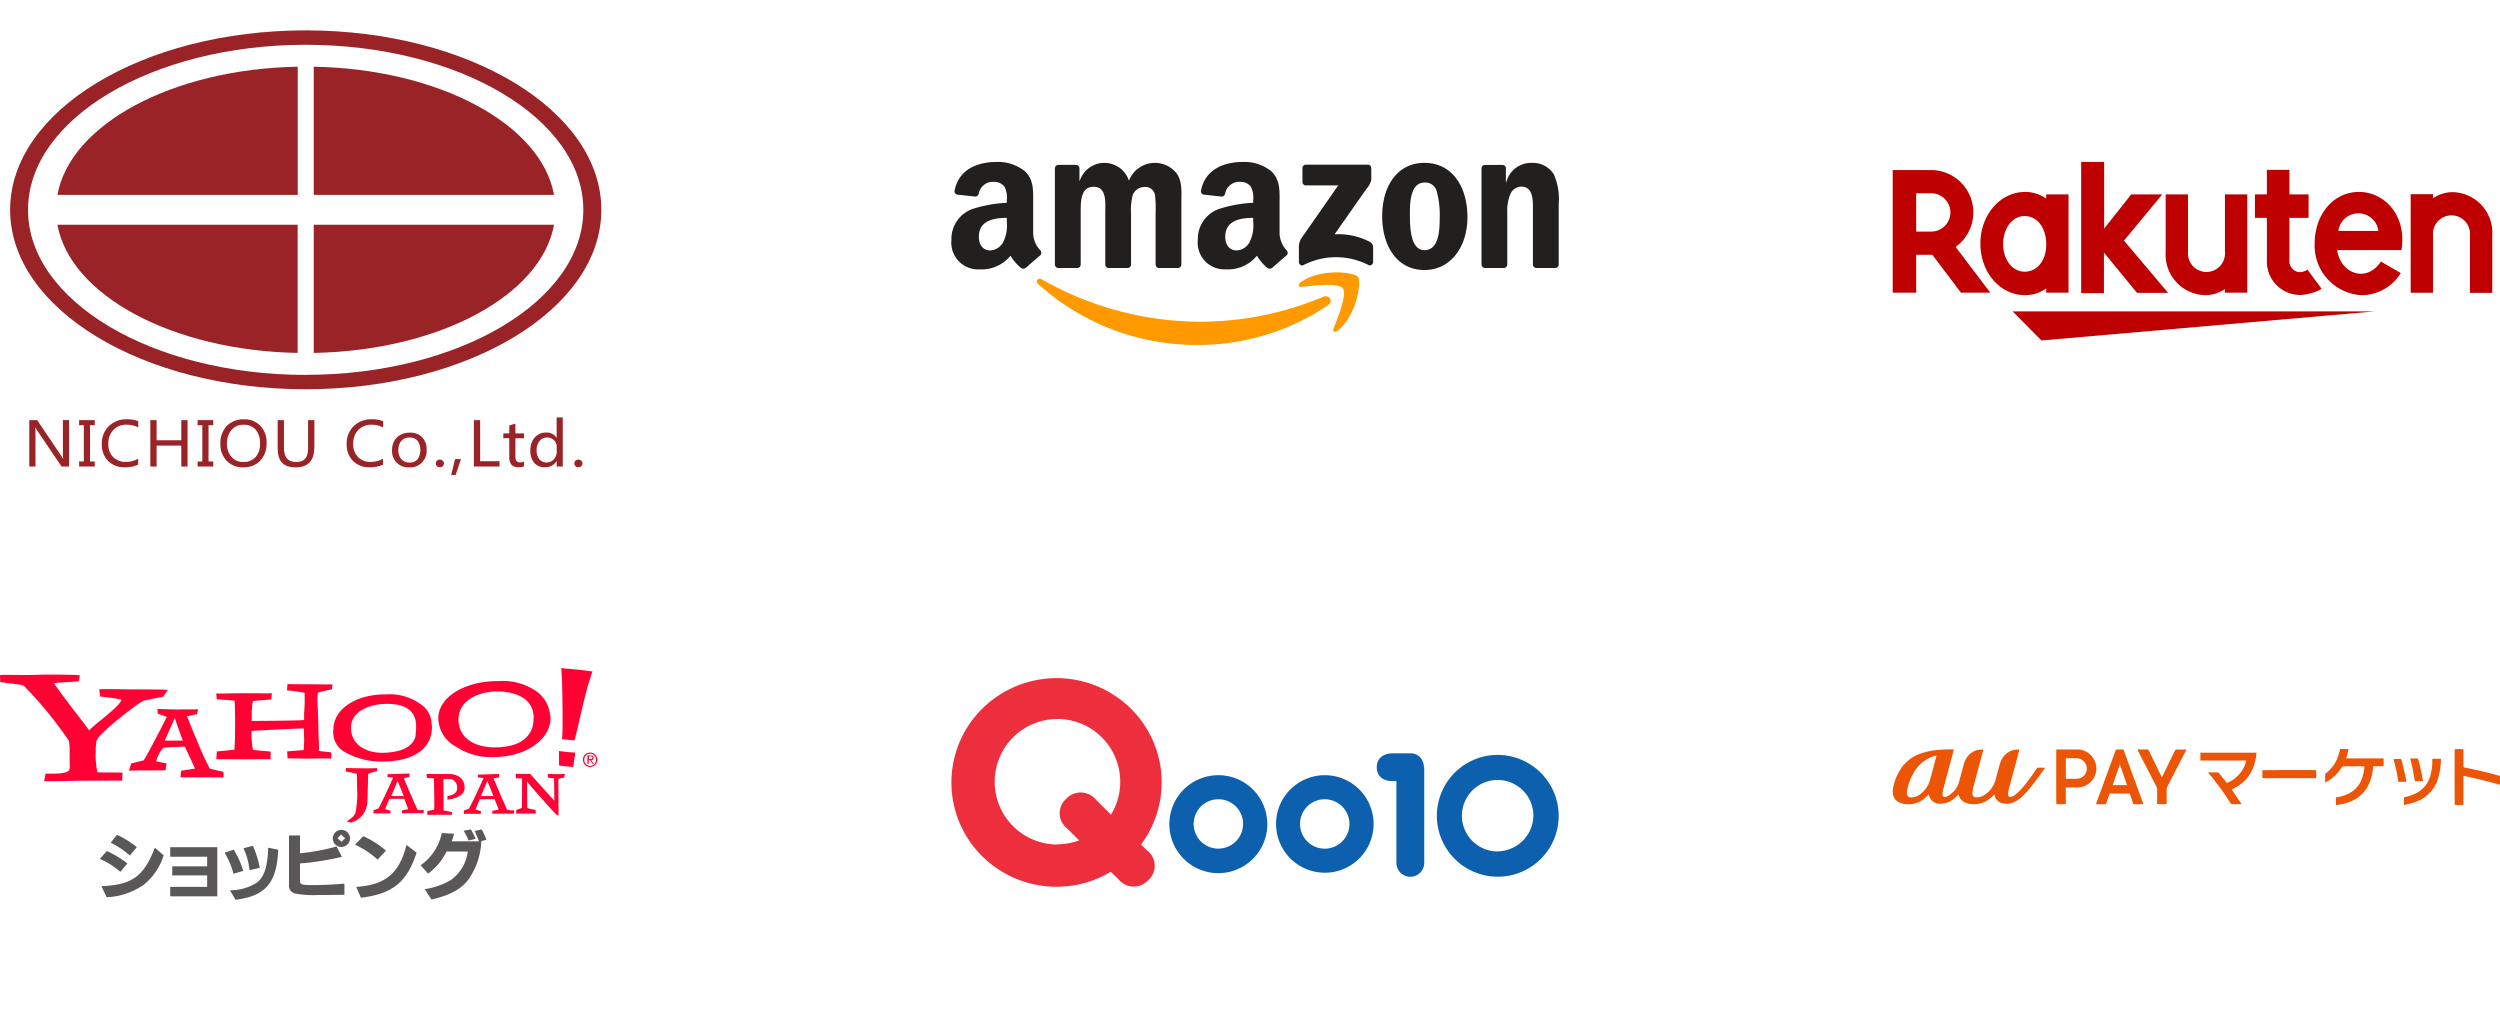 <svg xmlns="http://www.w3.org/2000/svg" width="265.406" height="110" viewBox="0 0 265.406 110">
  <g id="Group_261" data-name="Group 261" transform="translate(5634.885 6103.831)">
    <rect id="Rectangle_143" data-name="Rectangle 143" width="64" height="54" transform="translate(-5634.885 -6103.831)" fill="rgba(255,255,255,0)"/>
    <rect id="Rectangle_164" data-name="Rectangle 164" width="64" height="54" transform="translate(-5634.885 -6047.831)" fill="rgba(255,255,255,0)"/>
    <rect id="Rectangle_160" data-name="Rectangle 160" width="64" height="54" transform="translate(-5533.885 -6103.831)" fill="rgba(255,255,255,0)"/>
    <rect id="Rectangle_163" data-name="Rectangle 163" width="64" height="54" transform="translate(-5533.885 -6047.831)" fill="rgba(255,255,255,0)"/>
    <rect id="Rectangle_161" data-name="Rectangle 161" width="64" height="54" transform="translate(-5433.885 -6103.831)" fill="rgba(255,255,255,0)"/>
    <rect id="Rectangle_162" data-name="Rectangle 162" width="64" height="54" transform="translate(-5433.885 -6047.831)" fill="rgba(255,255,255,0)"/>
    <g id="レイヤー_1" data-name="レイヤー 1" transform="translate(-5633.81 -6100.607)">
      <g id="Group_12" data-name="Group 12" transform="translate(2.034 41.094)">
        <path id="Path_44" data-name="Path 44" d="M6.715,55.773H5.926L3.33,51.94a2.084,2.084,0,0,1-.179-.317H3.135a6.078,6.078,0,0,1,.024.692v3.458H2.5V50.85h.838l2.531,3.759a3.378,3.378,0,0,1,.212.342H6.1a4.945,4.945,0,0,1-.033-.716V50.85h.659v4.923Z" transform="translate(-2.5 -50.565)" fill="#9a2327"/>
        <path id="Path_45" data-name="Path 45" d="M10.66,51.387h-.5v3.849h.5v.537H9v-.537h.5V51.387H9V50.85h1.66Z" transform="translate(-3.711 -50.565)" fill="#9a2327"/>
        <path id="Path_46" data-name="Path 46" d="M15.833,55.549a3.228,3.228,0,0,1-1.432.285,2.38,2.38,0,0,1-1.774-.675,2.439,2.439,0,0,1-.667-1.782,2.549,2.549,0,0,1,.749-1.912,2.623,2.623,0,0,1,1.9-.724,3.082,3.082,0,0,1,1.221.2v.667a2.553,2.553,0,0,0-1.221-.293,1.882,1.882,0,0,0-1.408.545,2,2,0,0,0-.545,1.481,1.877,1.877,0,0,0,.5,1.4,1.783,1.783,0,0,0,1.326.521,2.6,2.6,0,0,0,1.335-.334v.61Z" transform="translate(-4.262 -50.545)" fill="#9a2327"/>
        <path id="Path_47" data-name="Path 47" d="M22.245,55.773h-.667V53.552h-2.62v2.222H18.29V50.85h.667v2.14h2.62V50.85h.667Z" transform="translate(-5.441 -50.565)" fill="#9a2327"/>
        <path id="Path_48" data-name="Path 48" d="M26.12,51.387h-.5v3.849h.5v.537H24.46v-.537h.5V51.387h-.5V50.85h1.66Z" transform="translate(-6.59 -50.565)" fill="#9a2327"/>
        <path id="Path_49" data-name="Path 49" d="M27.43,53.354a2.635,2.635,0,0,1,.675-1.9,2.434,2.434,0,0,1,1.839-.708,2.274,2.274,0,0,1,1.733.692,2.5,2.5,0,0,1,.659,1.8,2.656,2.656,0,0,1-.675,1.9,2.36,2.36,0,0,1-1.8.7,2.3,2.3,0,0,1-1.766-.692A2.5,2.5,0,0,1,27.43,53.354Zm.7-.049a2.087,2.087,0,0,0,.48,1.432,1.59,1.59,0,0,0,1.253.537,1.686,1.686,0,0,0,1.3-.513,2.043,2.043,0,0,0,.472-1.448,2.16,2.16,0,0,0-.464-1.473A1.631,1.631,0,0,0,29.9,51.32a1.61,1.61,0,0,0-1.278.545,2.08,2.08,0,0,0-.488,1.432Z" transform="translate(-7.143 -50.547)" fill="#9a2327"/>
        <path id="Path_50" data-name="Path 50" d="M38.79,53.771c0,1.391-.659,2.091-1.986,2.091s-1.9-.675-1.9-2.018V50.85h.667v2.962c0,.985.431,1.481,1.3,1.481s1.261-.48,1.261-1.432V50.85H38.8v2.921Z" transform="translate(-8.535 -50.565)" fill="#9a2327"/>
        <path id="Path_51" data-name="Path 51" d="M47.783,55.549a3.228,3.228,0,0,1-1.432.285,2.38,2.38,0,0,1-1.774-.675,2.439,2.439,0,0,1-.667-1.782,2.549,2.549,0,0,1,.749-1.912,2.623,2.623,0,0,1,1.9-.724,3.082,3.082,0,0,1,1.221.2v.667a2.553,2.553,0,0,0-1.221-.293,1.9,1.9,0,0,0-1.408.545,2,2,0,0,0-.545,1.481,1.877,1.877,0,0,0,.5,1.4,1.765,1.765,0,0,0,1.326.521,2.6,2.6,0,0,0,1.335-.334v.61Z" transform="translate(-10.213 -50.545)" fill="#9a2327"/>
        <path id="Path_52" data-name="Path 52" d="M49.83,54.36a1.842,1.842,0,0,1,.513-1.375,1.9,1.9,0,0,1,1.383-.5,1.694,1.694,0,0,1,1.3.488,1.839,1.839,0,0,1,.472,1.343,1.748,1.748,0,0,1-1.855,1.855,1.742,1.742,0,0,1-1.318-.5,1.761,1.761,0,0,1-.5-1.31Zm.667-.016a1.347,1.347,0,0,0,.326.96,1.1,1.1,0,0,0,.863.35,1.086,1.086,0,0,0,.854-.342,1.8,1.8,0,0,0,0-1.969A1.063,1.063,0,0,0,51.685,53a1.1,1.1,0,0,0-.871.358A1.432,1.432,0,0,0,50.5,54.343Z" transform="translate(-11.315 -50.869)" fill="#9a2327"/>
        <path id="Path_53" data-name="Path 53" d="M55.54,56.407a.4.4,0,0,1,.122-.293A.417.417,0,0,1,55.971,56a.423.423,0,0,1,.309.122.393.393,0,0,1,0,.57.429.429,0,0,1-.317.122.417.417,0,0,1-.423-.407Z" transform="translate(-12.379 -51.524)" fill="#9a2327"/>
        <path id="Path_54" data-name="Path 54" d="M58.582,55.93l-.57,1.693H57.54l.415-1.693h.635Z" transform="translate(-12.752 -51.511)" fill="#9a2327"/>
        <path id="Path_55" data-name="Path 55" d="M63.226,55.773H60.5V50.85h.667v4.362h2.059Z" transform="translate(-13.303 -50.565)" fill="#9a2327"/>
        <path id="Path_56" data-name="Path 56" d="M66.545,55.824a1.278,1.278,0,0,1-.578.114c-.659,0-.993-.35-.993-1.05V52.854H64.34v-.513h.635V51.5l.651-.2v1.042h.92v.513h-.92v1.92a.793.793,0,0,0,.122.5.506.506,0,0,0,.407.146.663.663,0,0,0,.382-.114v.521Z" transform="translate(-14.018 -50.649)" fill="#9a2327"/>
        <path id="Path_57" data-name="Path 57" d="M71.32,55.708h-.651v-.586h-.016a1.352,1.352,0,0,1-1.253.667,1.4,1.4,0,0,1-1.115-.472,1.893,1.893,0,0,1-.415-1.286,2.046,2.046,0,0,1,.464-1.4,1.554,1.554,0,0,1,1.221-.529,1.167,1.167,0,0,1,1.09.561h.016V50.5h.651v5.2Zm-.651-2.091a.939.939,0,0,0-.293-.708,1.068,1.068,0,0,0-1.538.09,1.554,1.554,0,0,0-.3,1.009,1.419,1.419,0,0,0,.285.928.961.961,0,0,0,.773.342.991.991,0,0,0,.773-.334,1.192,1.192,0,0,0,.3-.838v-.488Z" transform="translate(-14.676 -50.5)" fill="#9a2327"/>
        <path id="Path_58" data-name="Path 58" d="M73.61,56.407a.4.4,0,0,1,.122-.293A.417.417,0,0,1,74.041,56a.423.423,0,0,1,.309.122.393.393,0,0,1,0,.57.429.429,0,0,1-.317.122.417.417,0,0,1-.423-.407Z" transform="translate(-15.745 -51.524)" fill="#9a2327"/>
      </g>
      <g id="Group_13" data-name="Group 13">
        <path id="Path_59" data-name="Path 59" d="M6.17,18.346H31.681V4.74C18.368,4.984,7.529,10.851,6.17,18.346Z" transform="translate(-1.149 -0.883)" fill="#9a2327"/>
        <path id="Path_60" data-name="Path 60" d="M31.673,38.966V25.36H6.17c1.359,7.495,12.19,13.362,25.511,13.606Z" transform="translate(-1.149 -4.723)" fill="#9a2327"/>
        <path id="Path_61" data-name="Path 61" d="M39.61,4.74V18.346H65.121C63.77,10.859,52.931,4.984,39.61,4.74Z" transform="translate(-7.378 -0.883)" fill="#9a2327"/>
        <path id="Path_62" data-name="Path 62" d="M31.378,0C14.045,0,0,8.528,0,19.05S14.045,38.1,31.378,38.1s31.386-8.536,31.386-19.05S48.711,0,31.378,0Zm0,36.578C15.1,36.578,1.9,28.733,1.9,19.058S15.1,1.53,31.378,1.53,60.852,9.382,60.852,19.05,47.661,36.57,31.378,36.57Z" fill="#9a2327"/>
        <path id="Path_63" data-name="Path 63" d="M39.61,25.36V38.966c13.321-.244,24.152-6.111,25.511-13.606H39.61Z" transform="translate(-7.378 -4.723)" fill="#9a2327"/>
      </g>
    </g>
    <g id="Amazon_logo" transform="translate(-5533.88 -6086.639)">
      <path id="path8" d="M116.025,118.843a24.56,24.56,0,0,1-13.852,4.235,25.067,25.067,0,0,1-16.923-6.457c-.351-.317-.036-.749.384-.5a34.059,34.059,0,0,0,16.931,4.49,33.668,33.668,0,0,0,12.915-2.641c.634-.269,1.165.415.544.876" transform="translate(-76.029 -103.649)" fill="#f90"/>
      <path id="path10" d="M349.487,111.439c-.477-.612-3.166-.289-4.372-.146-.368.045-.424-.275-.093-.505,2.141-1.507,5.655-1.072,6.065-.567s-.107,4.03-2.119,5.711c-.309.258-.6.121-.466-.222.452-1.128,1.465-3.657.985-4.271" transform="translate(-307.932 -98.027)" fill="#f90"/>
      <path id="path12" d="M345.383,4.756V3.291a.361.361,0,0,1,.37-.37h6.558a.365.365,0,0,1,.379.37V4.545a2.064,2.064,0,0,1-.494.92l-3.4,4.852a7.241,7.241,0,0,1,3.741.8.668.668,0,0,1,.348.57v1.563c0,.213-.236.463-.483.334a7.555,7.555,0,0,0-6.929.011c-.227.123-.466-.123-.466-.337V11.777a1.771,1.771,0,0,1,.241-1.007l3.937-5.646h-3.427a.363.363,0,0,1-.379-.368" transform="translate(-308.117 -2.634)" fill="#221f1f"/>
      <path id="path14" d="M105.381,12.327h-2a.377.377,0,0,1-.356-.34V1.747a.375.375,0,0,1,.384-.368h1.861a.376.376,0,0,1,.362.342V3.061h.036a2.742,2.742,0,0,1,5.217,0,2.947,2.947,0,0,1,5.066-.777c.631.862.5,2.113.5,3.211l0,6.463a.377.377,0,0,1-.384.37h-1.993a.379.379,0,0,1-.359-.37V6.529a12.815,12.815,0,0,0-.056-1.92,1.039,1.039,0,0,0-1.173-.881,1.325,1.325,0,0,0-1.193.839,6.2,6.2,0,0,0-.185,1.962v5.428a.377.377,0,0,1-.384.37h-1.993a.377.377,0,0,1-.359-.37l0-5.428c0-1.142.188-2.823-1.229-2.823-1.434,0-1.378,1.639-1.378,2.823v5.428a.377.377,0,0,1-.384.37" transform="translate(-92.039 -1.065)" fill="#221f1f"/>
      <path id="path16" d="M432.057,1.164c2.961,0,4.563,2.543,4.563,5.776,0,3.124-1.771,5.6-4.563,5.6-2.907,0-4.49-2.543-4.49-5.711,0-3.188,1.6-5.666,4.49-5.666m.017,2.091c-1.471,0-1.563,2-1.563,3.253s-.02,3.923,1.546,3.923c1.546,0,1.619-2.155,1.619-3.469a9.469,9.469,0,0,0-.3-2.717,1.248,1.248,0,0,0-1.3-.991" transform="translate(-381.837 -1.065)" fill="#221f1f"/>
      <path id="path18" d="M528.413,12.327h-1.987a.379.379,0,0,1-.359-.37l0-10.243a.377.377,0,0,1,.385-.334H528.3a.382.382,0,0,1,.356.286V3.232h.037a2.714,2.714,0,0,1,2.719-2.068A2.618,2.618,0,0,1,533.74,2.37a6.509,6.509,0,0,1,.522,3.188V12a.383.383,0,0,1-.385.323h-2a.378.378,0,0,1-.354-.323V6.442c0-1.12.129-2.759-1.249-2.759a1.3,1.3,0,0,0-1.154.819,4.534,4.534,0,0,0-.317,1.939v5.515a.384.384,0,0,1-.39.37" transform="translate(-469.791 -1.065)" fill="#221f1f"/>
      <path id="use28" d="M6.243,6.617V6.184c-1.442,0-2.966.309-2.966,2.009,0,.862.446,1.445,1.212,1.445A1.618,1.618,0,0,0,5.87,8.733a3.9,3.9,0,0,0,.373-2.116M8.256,11.48a.417.417,0,0,1-.471.048A4.913,4.913,0,0,1,6.639,10.2,3.948,3.948,0,0,1,3.35,11.648,2.832,2.832,0,0,1,.364,8.539,3.39,3.39,0,0,1,2.491,5.278a13.826,13.826,0,0,1,3.752-.693V4.327A2.567,2.567,0,0,0,6,2.881a1.335,1.335,0,0,0-1.12-.519,1.521,1.521,0,0,0-1.605,1.2.417.417,0,0,1-.345.365L1,3.718A.353.353,0,0,1,.7,3.3C1.144.953,3.263.246,5.16.246a4.524,4.524,0,0,1,3.006.993c.971.906.878,2.116.878,3.432V7.781A2.729,2.729,0,0,0,9.8,9.631a.375.375,0,0,1-.006.53c-.407.34-1.131.971-1.529,1.325l-.006-.006" transform="translate(25.794 -0.246)" fill="#221f1f"/>
      <path id="path30" d="M6.243,6.617V6.184c-1.442,0-2.966.309-2.966,2.009,0,.862.446,1.445,1.212,1.445A1.618,1.618,0,0,0,5.87,8.733a3.9,3.9,0,0,0,.373-2.116M8.256,11.48a.417.417,0,0,1-.471.048A4.913,4.913,0,0,1,6.639,10.2,3.948,3.948,0,0,1,3.35,11.648,2.832,2.832,0,0,1,.364,8.539,3.39,3.39,0,0,1,2.491,5.278a13.826,13.826,0,0,1,3.752-.693V4.327A2.567,2.567,0,0,0,6,2.881a1.335,1.335,0,0,0-1.12-.519,1.521,1.521,0,0,0-1.605,1.2.417.417,0,0,1-.345.365L1,3.718A.353.353,0,0,1,.7,3.3C1.144.953,3.263.246,5.16.246a4.524,4.524,0,0,1,3.006.993c.971.906.878,2.116.878,3.432V7.781A2.729,2.729,0,0,0,9.8,9.631a.375.375,0,0,1-.006.53c-.407.34-1.131.971-1.529,1.325l-.006-.006" transform="translate(-0.364 -0.246)" fill="#221f1f"/>
    </g>
    <g id="pet_rakuten-logo" transform="translate(-5433.95 -6086.639)">
      <path id="Path_64" data-name="Path 64" d="M91.654,25.982H53.2l3.063,3.087Zm6.174-1.938v-6.15a1.967,1.967,0,1,1,3.924,0V24.02h2.369V17.894a4.3,4.3,0,0,0-4.259-4.57,3.807,3.807,0,0,0-2.034.646v-.431H95.458V24h2.369ZM89.979,13.3c-2.752,0-4.714,2.417-4.714,5.48a5.267,5.267,0,0,0,4.953,5.48,4.9,4.9,0,0,0,4.188-2.345L92.3,20.694c-1.6,2.369-4.331,1.2-4.642-1.22h6.82c.6-3.685-1.819-6.174-4.5-6.174Zm2.058,4.14H87.777A2.148,2.148,0,0,1,92.036,17.44Z" transform="translate(-40.47 -10.117)" fill="#bf0000"/>
      <path id="Path_65" data-name="Path 65" d="M136.151,14.1a1.565,1.565,0,0,1-.814.263,1.165,1.165,0,0,1-1.1-1.268V8.6h2.034V6.108h-2.034V3.5h-2.393V6.108h-1.268V8.6h1.268v4.475a3.552,3.552,0,0,0,3.518,3.709,5.154,5.154,0,0,0,2.3-.646Zm-8.758-7.992v6.126a1.967,1.967,0,1,1-3.924,0V6.108H121.1v6.126a4.3,4.3,0,0,0,4.259,4.57,3.807,3.807,0,0,0,2.034-.646v.383h2.369V6.108Z" transform="translate(-92.122 -2.662)" fill="#bf0000"/>
      <path id="Path_66" data-name="Path 66" d="M54.143,8.351l4.068-4.905h-3.3L52.037,7.083V0H49.6V13.927h2.417V9.619L55.53,13.9h3.3l-4.69-5.551ZM45.887,3.446V3.9a3.855,3.855,0,0,0-2.225-.718c-2.68,0-4.762,2.465-4.762,5.48s2.034,5.48,4.762,5.48a3.8,3.8,0,0,0,2.225-.718v.455h2.369V3.446Zm-2.273,8.208c-1.34,0-2.3-1.292-2.3-2.943s.957-2.967,2.3-2.967,2.273,1.292,2.273,2.943C45.935,10.361,44.978,11.653,43.614,11.653Z" transform="translate(-29.592)" fill="#bf0000"/>
      <path id="Path_67" data-name="Path 67" d="M2.489,16.665V12.6H4.211l3.039,4.02h3.111L6.676,11.76A4.5,4.5,0,0,0,4.092,3.6H0V16.617H2.489Zm0-10.6h1.6a2.034,2.034,0,1,1,0,4.068h-1.6Z" transform="translate(0 -2.739)" fill="#bf0000"/>
    </g>
    <g id="Group_140" data-name="Group 140" transform="translate(-5634.885 -6032.913)">
      <path id="Path_85" data-name="Path 85" d="M45.042,73.9a9.956,9.956,0,0,1,2.178,1.316l-.742.885A8.314,8.314,0,0,0,44.3,74.735l.742-.838m6.031.455a6.421,6.421,0,0,1-2.13,3.135A7.436,7.436,0,0,1,45.018,78.8l-.55-1.173c3.255-.144,4.5-1.029,5.672-4.092Zm-4.954-2.178a9.651,9.651,0,0,1,2.106,1.316l-.742.885a8.862,8.862,0,0,0-2.034-1.364C45.425,73.036,46.119,72.174,46.119,72.174ZM51.766,77.7h3.925v-1.22H51.982v-.957h3.709V74.5H51.766V73.491h5v5.217h-5V77.7m6.748-3.949A9.351,9.351,0,0,1,59.52,76l-1.029.311-.024-.072a8.016,8.016,0,0,0-.862-2.058l-.072-.1.981-.335m4.714,0V73.9c-.168,3.422-1.388,4.786-4.523,5.169l-.6-1.005h.072a5.356,5.356,0,0,0,2.752-.79c.814-.6,1.173-1.651,1.244-3.733C62.152,73.538,63.229,73.754,63.229,73.754Zm-2.68-.407a10.326,10.326,0,0,1,.718,2.273v.072l-1.077.239a7.13,7.13,0,0,0-.646-2.321Zm5-1.1v1.891a21.492,21.492,0,0,0,3.877-.718L70,74.52l-.144.024a28.721,28.721,0,0,1-4.308.67v1.914c0,.311.239.383,1.316.383.742,0,1.891-.024,3.255-.144h.144V78.54h-.144c-1.388.024-1.891.024-2.68.024A10.327,10.327,0,0,1,65.1,78.42a.846.846,0,0,1-.718-.957V72.246h1.173m5.313.287a.95.95,0,0,1-.933.933.91.91,0,1,1,.048-1.819A.933.933,0,0,1,70.863,72.533Zm-1.34,0,.431.383.383-.383-.431-.383Zm2.728-.215a9.755,9.755,0,0,1,2.417,1.532l-.885.957a9.208,9.208,0,0,0-2.393-1.579l.862-.909m5.672,1.747c-1.029,3.135-2.537,4.379-5.911,4.786l-.5-1.149c3.111-.215,4.571-1.436,5.337-4.451Zm6.868-1.22a7.6,7.6,0,0,1-1.364,4.068c-.79,1.029-1.891,1.651-3.925,2.13l-.718-1.1a7.844,7.844,0,0,0,2.752-.957,4.4,4.4,0,0,0,1.819-3.039H81.106a6.258,6.258,0,0,1-1.962,2.345l-.79-.885A5.559,5.559,0,0,0,80.6,71.983l1.292.072a3.493,3.493,0,0,1-.239.814h2.9c-.144-.383-.287-.67-.455-1.1l.742-.168a8.143,8.143,0,0,1,.5,1.1l-.55.144M83.69,71.6a7.839,7.839,0,0,1,.5,1.005l-.742.168a8.02,8.02,0,0,0-.526-1.029Z" transform="translate(-33.699 -54.466)" fill="#595758"/>
      <path id="Path_86" data-name="Path 86" d="M156.655,44.735a6.352,6.352,0,0,0-.885.287c0,.5-.072,2.848-.072,2.848a2.409,2.409,0,0,1-1.747,2.321l-.455-.144c.6-.359.885-.67.933-.933a9.659,9.659,0,0,0,.167-2.608s0-1.1-.024-1.508c-.168-.024-.933-.215-1.173-.239V44.4c.455,0,1.579.024,1.962.024.431,0,.933,0,1.364-.024v.311Zm19.91.67c-.072.024-.359.072-.6.144,0,.383.024,3.135.024,3.781,0,.072-.072.144-.215.024-.6-.6-2.537-2.776-3.135-3.542,0,.5.024,2.465.024,2.824a8.983,8.983,0,0,0,.885.215l.024.383h-2.082v-.383a5.988,5.988,0,0,1,.6-.215c.024-.215.024-2.92.024-3.135-.167,0-.455-.024-.67-.024v-.455h1.532c.574.646,1.891,2.106,2.561,2.848,0-.646-.024-2.13-.024-2.393a4.025,4.025,0,0,1-.646-.072l-.024-.383c.144,0,.862.024.957.024s.718-.024.861-.024Zm-11.343,1.149c0,.5-.455.718-1.029.814v.383c1.1-.144,1.819-.574,1.819-1.244v-.024c0-.79-.5-1.46-1.723-1.46h-2.321l.072.431c.215.024.5.024.718.024,0,.5.072,2.68.024,3.326l-.718.168-.024.383h2.632v-.287c-.167-.024-.79-.168-.885-.168,0-.144-.024-3.207-.024-3.35.239,0,.67,0,.861.024a.932.932,0,0,1,.6.933m5.313,2.321c-.455-.957-1.244-2.848-1.46-3.35l.574-.072.024-.383-2.249.072v.287l.6.072c-.383.862-1.388,3.039-1.579,3.279-.168.024-.359.144-.5.168l-.024.359c.5-.024,1.675,0,1.819,0v-.287l-.574-.168s.359-.862.455-1.1h1.579l.431,1.1s-.383.072-.67.144l-.024.287h2.321l.024-.359a2.568,2.568,0,0,1-.742-.048Zm-2.776-1.46c.072-.215.67-1.6.67-1.6l.646,1.6Zm-6.748,1.46c-.287-.6-1.077-2.465-1.46-3.35l.6-.144v-.359l-2.321.072v.287l.6.072c-.383.862-1.388,3.039-1.579,3.279a2.471,2.471,0,0,1-.5.168l-.024.359h1.819v-.287l-.574-.168s.359-.862.455-1.1H159.6l.431,1.1s-.383.072-.67.144l-.024.287h2.321l.024-.359a1.493,1.493,0,0,1-.67,0Zm-2.776-1.46c.072-.215.67-1.6.67-1.6l.646,1.6Z" transform="translate(-116.69 -33.775)" fill="#ff0132"/>
      <path id="Path_87" data-name="Path 87" d="M17.3,5.282c-.311.024-1.6.311-2.034.407-.455.12-4.714,3.4-5,4.212a5.1,5.1,0,0,0-.1,1.1l-.024.646a11.649,11.649,0,0,0,.191,1.627c.287.072,2.3,0,2.68.072l-.048.838c-.359-.024-2.943,0-4.4,0-.742,0-3.135.072-3.877.048l.144-.79c.407-.024,2.082.072,2.441-.311.191-.191.12-.407.12-1.508V11.1a7.286,7.286,0,0,0-.072-1.149A41.763,41.763,0,0,0,2.489,4.062C2.2,3.966.455,3.8.024,3.7L0,2.985c.215-.1,2.154.024,4.044-.048,1.244-.048,4.068,0,4.427.048l-.1.622c-.383.1-2.154.12-2.632.239,1.22,1.795,3.111,4.116,3.733,5,.335-.5,3.326-2.561,3.422-3.279-.455-.1-2.01-.311-2.249-.311l-.12-.766c.431-.072,2.632,0,3.733,0,.957,0,2.991,0,3.566.048l-.526.742Z" transform="translate(0 -2.219)" fill="#ff0132" fill-rule="evenodd"/>
      <path id="Path_88" data-name="Path 88" d="M67.227,25.4c-.144-.024-1.7-.024-2.25-.024H62.656l.1-.718c.383-.024,1.125-.168,1.46-.215-.215-.479-.933-2.034-1.077-2.321-.407,0-1.891.048-2.3.12a3.273,3.273,0,0,0-.742,1.436c.263.048.79.168,1.1.215l-.12.742c-.335-.024-1.651.024-1.962,0-.287,0-1.651,0-1.914.048l.239-.79c.311-.048,1.029-.263,1.316-.311.407-.574,2.321-4.308,2.465-4.643-.263-.048-.694-.263-.957-.311l-.048-.526c.335.024,1.986.072,2.154.072.383-.024,1.843,0,2.178-.024l-.12.526c-.287.024-.766.168-1.053.215.144.407.67,1.723,1.1,2.7a29.575,29.575,0,0,0,1.316,2.872c.335.048,1.1.287,1.436.311l.024.191Zm-5.121-6.222-.024-.12c-.359.814-.957,2.106-1.077,2.417h1.914C62.7,20.876,62.273,19.7,62.106,19.177Z" transform="translate(-43.512 -13.768)" fill="#ff0132" fill-rule="evenodd"/>
      <path id="Path_89" data-name="Path 89" d="M108.1,9.62c-.263-.024-1.556-.024-2.226,0-.526.024-1.795-.048-2.393-.024l-.048-.742c.215-.024,1.508-.12,1.747-.144a9.173,9.173,0,0,0,.048-1.436l-.024-.862c-.67,0-5.049.239-5.241.239l-.311.048A9.787,9.787,0,0,0,99.8,8.687c.359.072,1.627.144,1.891.191l-.024.814c-.311-.024-2.249,0-2.848,0-.718,0-2.489-.024-2.9,0l.048-.838c.335-.024,1.579-.144,1.867-.191.048-.55.072-1.388.072-2.273v-1.1c0-.383-.024-1.46-.048-1.819-.263-.048-1.532-.12-1.891-.144L95.9,2.7c.239.024,1.986-.024,2.9-.024.862,0,2.776.024,3.015,0l-.072.67c-.383.024-1.7.12-1.938.168a6.061,6.061,0,0,0-.12,1.579l-.024.526c.383,0,5-.024,5.576-.1V4.81a18.406,18.406,0,0,0,.048-2.178,16.679,16.679,0,0,0-1.867-.263l.048-.67c.239.024,1.412.024,2.273.024.909,0,2.226.048,2.513,0l-.072.55c-.263.024-1.484.335-1.484.335A8.4,8.4,0,0,0,106.669,4c.048.67.072,2.01.072,2.01.024,1.484.12,2.68.048,2.752-.1.072.957.144,1.244.168l.12.191-.048.5Zm10.7-3.47c.1,2.537-2.2,3.781-5.217,3.781A7.914,7.914,0,0,1,109.517,8.9a2.391,2.391,0,0,1-1.173-2.393c0-2.034,2.226-3.733,5.624-3.709a5.531,5.531,0,0,1,3.542.981A2.528,2.528,0,0,1,118.73,5.6l.072.55Zm-1.675.191c.072-2.106-1.555-2.656-3.637-2.513-1.077.072-3.279.646-3.279,2.513,0,1.843,1.7,2.848,3.949,2.632,1.747-.144,2.656-.79,2.9-1.7l.072-.933Zm16.823,1.34-1.34-.12c.144-.67.024-5.887,0-6.437L132.538,0c.383.072.311.024,1.891.191.957.1,1.077.144,1.412.168l-.407,1.292c-.359,1.053-1.364,5.672-1.484,6.031Zm-.933,2.752-.718-.072V8.807l.909.12.814.048-.215,1.532-.79-.072Zm-1.627-5.313c.167,2.369-2.561,4.331-5.983,4.331a6.618,6.618,0,0,1-4.044-1.1A3.5,3.5,0,0,1,119.5,5.624c-.263-2.321,2.537-4.26,6.413-4.236a6.261,6.261,0,0,1,4.044,1.125,3.511,3.511,0,0,1,1.388,2.441Zm-1.795.335c.144-2.273-2.058-3.111-4.427-2.943-1.244.1-3.542.814-3.542,2.943,0,2.106,1.938,3.159,4.523,2.943,1.986-.168,2.824-.933,3.278-1.938a3.852,3.852,0,0,0,.168-1.005ZM135.6,8.974a.766.766,0,1,1-.766.766A.756.756,0,0,1,135.6,8.974Zm0,1.412a.624.624,0,0,0,.622-.646.639.639,0,0,0-.622-.646.624.624,0,0,0-.622.646A.639.639,0,0,0,135.6,10.386Zm-.287-1.1h.335c.215,0,.311.1.311.263a.215.215,0,0,1-.239.239l.263.383h-.144l-.239-.383h-.144v.383h-.144Zm.144.383h.144c.12,0,.239,0,.239-.144,0-.12-.1-.144-.191-.144h-.167v.287h-.024Z" transform="translate(-72.95)" fill="#ff0132" fill-rule="evenodd"/>
    </g>
    <g id="Qoo10_logo" transform="translate(-5533.88 -6031.838)">
      <g id="Layer_2" data-name="Layer 2" transform="translate(0 0)">
        <g id="PC-main">
          <g id="img_logo_qoo10" data-name="img logo qoo10">
            <path id="Path_90" data-name="Path 90" d="M725.243,393.93a5.2,5.2,0,1,0,3.683,1.515A5.177,5.177,0,0,0,725.243,393.93Zm0,7.8a2.623,2.623,0,1,1,2.643-2.623h0a2.628,2.628,0,0,1-2.648,2.618h0Z" transform="translate(-696.921 -383.627)" fill="#0d60ad"/>
            <path id="Path_91" data-name="Path 91" d="M748.173,393.93a5.177,5.177,0,1,0,5.212,5.192A5.177,5.177,0,0,0,748.173,393.93Zm0,7.8a2.623,2.623,0,1,1,2.648-2.618,2.623,2.623,0,0,1-2.648,2.618Z" transform="translate(-708.566 -383.627)" fill="#0d60ad"/>
            <path id="Path_92" data-name="Path 92" d="M784.147,389.55a6.467,6.467,0,1,0,6.506,6.477h0a6.486,6.486,0,0,0-6.5-6.472Zm0,10.252a3.794,3.794,0,1,1,3.819-3.8h0a3.849,3.849,0,0,1-3.829,3.79Z" transform="translate(-726.183 -381.403)" fill="#0d60ad"/>
            <path id="Path_93" data-name="Path 93" d="M769.755,390.678a1.474,1.474,0,0,0-.123-.615,1.339,1.339,0,0,0-1.348-.847h-1.8c-1.142,0-1.728.61-1.728,1.476s.566,1.476,1.728,1.476h.359v8.583a1.479,1.479,0,1,0,2.953.177,1.074,1.074,0,0,0,0-.177V390.678Z" transform="translate(-719.601 -381.231)" fill="#0d60ad"/>
            <path id="Path_94" data-name="Path 94" d="M693.13,390.661a11.014,11.014,0,0,0-2.323-15.488,11.221,11.221,0,0,0-15.616,2.308,11.019,11.019,0,0,0,2.328,15.488,11.231,11.231,0,0,0,12.4.586l.8.773a2.092,2.092,0,0,0,3.179.123,2.05,2.05,0,0,0-.118-3.16Zm-8.9,0a6.664,6.664,0,1,1,6.693-6.683,6.6,6.6,0,0,1-.984,3.509l-1.57-1.56a2.1,2.1,0,0,0-3.184-.118,2.048,2.048,0,0,0,.113,3.155l1.27,1.26a6.925,6.925,0,0,1-2.328.413Z" transform="translate(-673.002 -372.996)" fill="#ed2f3d"/>
          </g>
        </g>
      </g>
    </g>
    <g id="Layer_1" data-name="Layer 1" transform="translate(-5433.95 -6024.317)">
      <g id="Group_14" data-name="Group 14" transform="translate(0 0)">
        <path id="Path_95" data-name="Path 95" d="M16.174,2.953c-.027.046-.043.075-.062.1-.475.659-.943,1.322-1.458,1.952a8.538,8.538,0,0,1-1.044,1.126,2.557,2.557,0,0,1-.906.533,1.9,1.9,0,0,1-1.032.057,1.091,1.091,0,0,1-.848-.843c-.005-.022-.01-.044-.017-.066,0-.006-.01-.011-.026-.027-.03.031-.061.061-.09.092a2.869,2.869,0,0,1-1.081.758A2.71,2.71,0,0,1,8.5,6.814,2.315,2.315,0,0,1,7.86,6.7a1.187,1.187,0,0,1-.847-.872A.2.2,0,0,0,7,5.8c-.049-.009-.065.032-.088.059a2.871,2.871,0,0,1-.564.494,2.158,2.158,0,0,1-1.4.408,1.125,1.125,0,0,1-.989-.629A2.059,2.059,0,0,1,3.869,5.9c-.012-.035-.022-.07-.041-.127l-.116.124a2.858,2.858,0,0,1-1.119.761,2.718,2.718,0,0,1-1.4.124,1.983,1.983,0,0,1-.486-.155,1.153,1.153,0,0,1-.684-.941,2.149,2.149,0,0,1,.07-.822,5.54,5.54,0,0,1,.69-1.676A4.06,4.06,0,0,1,2.832,1.491,7.166,7.166,0,0,1,4.408,1.1a14.1,14.1,0,0,1,2-.1c.022,0,.044,0,.08.008-.008.041-.012.077-.022.112Q5.922,3.16,5.379,5.192c-.04.149-.061.3-.086.457a.62.62,0,0,0,0,.159.231.231,0,0,0,.315.226,1.1,1.1,0,0,0,.374-.16,3.155,3.155,0,0,0,.478-.4,2.258,2.258,0,0,0,.6-1.066c.15-.592.315-1.179.476-1.768a2.561,2.561,0,0,1,.4-.861,1.852,1.852,0,0,1,1.271-.744c.134-.02.27-.022.419-.034-.007.049-.009.082-.017.113-.333,1.245-.67,2.49-1,3.735-.058.219-.1.444-.139.667a.69.69,0,0,0,0,.237.389.389,0,0,0,.385.338,1.284,1.284,0,0,0,.578-.1,2.457,2.457,0,0,0,1-.789,2.9,2.9,0,0,0,.518-1.067c.135-.509.27-1.019.412-1.526a2.342,2.342,0,0,1,.554-1.019,1.868,1.868,0,0,1,1.1-.552c.138-.021.278-.023.436-.035-.011.055-.016.09-.026.124l-.715,2.67c-.13.487-.263.974-.39,1.461a2.873,2.873,0,0,0-.072.4.663.663,0,0,0,.021.225.2.2,0,0,0,.251.159.814.814,0,0,0,.368-.145,4.694,4.694,0,0,0,.441-.358,8.712,8.712,0,0,0,.83-.936c.4-.5.77-1.026,1.12-1.564a.18.18,0,0,1,.175-.1c.2.005.4,0,.6,0,.03,0,.059,0,.112.006ZM4.652,1.668a.9.9,0,0,0-.1.007A3.02,3.02,0,0,0,3.9,1.9,3.75,3.75,0,0,0,2.382,3.235a6.045,6.045,0,0,0-.8,1.874,1.821,1.821,0,0,0-.067.574.394.394,0,0,0,.421.41,1.487,1.487,0,0,0,.215-.013A1.675,1.675,0,0,0,2.991,5.7a2.811,2.811,0,0,0,.973-1.463c.2-.7.381-1.412.571-2.118.038-.142.075-.284.118-.447Z" transform="translate(-0.005 -0.954)" fill="#eb5505"/>
        <path id="Path_96" data-name="Path 96" d="M381.979,5.157c-.006.306,0,.6,0,.888s0,.576,0,.86a5.2,5.2,0,0,1-1,.012c-.024-.093-.022-5.693,0-5.791.024,0,.049-.006.075-.006.71,0,1.419,0,2.129,0a1.969,1.969,0,0,1,1.579.749,1.985,1.985,0,0,1-.069,2.616,1.938,1.938,0,0,1-1.4.659c-.39.016-.781.009-1.172.012h-.137Zm0-.938a.347.347,0,0,0,.057.011c.383,0,.767.012,1.149-.006a1.065,1.065,0,0,0,.991-1.32,1.1,1.1,0,0,0-1.056-.856c-.349-.006-.7,0-1.046,0a.819.819,0,0,0-.093.012V4.218Z" transform="translate(-363.604 -1.067)" fill="#eb5505"/>
        <path id="Path_97" data-name="Path 97" d="M474.731,6.929c-.349.01-.7.006-1.061,0,.019-.058.03-.1.044-.134q.555-1.517,1.112-3.033.467-1.276.933-2.554a.111.111,0,0,1,.122-.089c.209,0,.418,0,.626,0a.1.1,0,0,1,.107.075q.916,2.512,1.836,5.022l.212.577c.014.038.026.077.039.116a6.226,6.226,0,0,1-1.056.01c-.012-.03-.028-.063-.04-.1-.1-.283-.193-.567-.289-.851-.059-.174-.059-.171-.241-.17q-.746,0-1.492,0c-.125,0-.251,0-.375-.005-.068,0-.092.022-.113.081-.1.313-.213.625-.32.936-.012.036-.027.07-.045.115Zm1.5-4.174-.038-.005c-.239.718-.507,1.426-.747,2.153h1.52l-.735-2.147Z" transform="translate(-452.092 -1.068)" fill="#eb5505"/>
        <path id="Path_98" data-name="Path 98" d="M721.91,9.351h-4.85V8.51h5.956c-.012.118-.021.226-.035.334a5.324,5.324,0,0,1-.295,1.2,4.059,4.059,0,0,1-1.238,1.728,4.6,4.6,0,0,1-.943.59c-.037.017-.072.038-.12.063.029.046.051.084.076.12l.879,1.288c.027.04.049.082.08.135-.046,0-.075.008-.1.008-.3,0-.6,0-.9,0a.151.151,0,0,1-.147-.081,28.775,28.775,0,0,0-2.321-3.178c-.023-.028-.045-.057-.077-.1a1.123,1.123,0,0,1,.113-.012c.3,0,.592,0,.888,0a.186.186,0,0,1,.162.082c.25.32.5.637.756.955.076.1.076.1.185.045a3.541,3.541,0,0,0,1.462-1.214,3.442,3.442,0,0,0,.457-1,.714.714,0,0,0,.016-.078.314.314,0,0,0,0-.051Z" transform="translate(-684.395 -8.122)" fill="#eb5505"/>
        <path id="Path_99" data-name="Path 99" d="M1010.1,1h2.647c.439,0,.878-.006,1.324,0V1.82c-.044,0-.085.009-.125.01l-.854,0c-.117,0-.119,0-.131.117a6.2,6.2,0,0,1-.269,1.312A3.645,3.645,0,0,1,1010.5,5.6a5.635,5.635,0,0,1-1.365.34c-.037.005-.074,0-.116.006,0-.036-.008-.061-.008-.087v-.6c0-.125,0-.124.123-.142a3.951,3.951,0,0,0,1.3-.42,2.814,2.814,0,0,0,1.344-1.573,4.7,4.7,0,0,0,.251-1.2.657.657,0,0,0,0-.079.936.936,0,0,0-.1-.01c-.672,0-1.344.009-2.015,0a.329.329,0,0,0-.331.181,4.4,4.4,0,0,1-1.65,1.516.618.618,0,0,1-.061.024.68.68,0,0,1-.007-.071c0-.251,0-.5,0-.752a.16.16,0,0,1,.067-.145A3.7,3.7,0,0,0,1009.21.843c.092-.244.156-.5.229-.75.015-.051.026-.094.091-.093l.763,0a.207.207,0,0,1,.05.015A6.622,6.622,0,0,1,1010.1,1Z" transform="translate(-961.957 0)" fill="#eb5505"/>
        <path id="Path_100" data-name="Path 100" d="M572.423,6.865V6.756c0-.478,0-.957,0-1.435a.567.567,0,0,0-.063-.273q-.651-1.259-1.3-2.519-.344-.668-.689-1.334c-.015-.029-.027-.061-.045-.1a.662.662,0,0,1,.083-.012c.323,0,.645,0,.968,0a.144.144,0,0,1,.154.1c.2.422.407.84.611,1.259l.727,1.494a.985.985,0,0,0,.058.09c.031-.058.056-.1.076-.142q.655-1.339,1.307-2.68a.17.17,0,0,1,.179-.117c.319.005.638,0,.957,0,.022,0,.045,0,.081,0a.724.724,0,0,1-.031.085l-1.706,3.294c-.1.2-.2.392-.3.586a.482.482,0,0,0-.058.239c0,.478,0,.957,0,1.435v.141a4.031,4.031,0,0,1-1.011,0Z" transform="translate(-544.349 -1.03)" fill="#eb5505"/>
        <path id="Path_101" data-name="Path 101" d="M1309.517.33h.788a.116.116,0,0,1,.133.131q0,.86,0,1.719c0,.019,0,.037,0,.072,1.3.275,2.6.553,3.877.925v.931c-1.286-.357-2.568-.672-3.879-.947,0,.353,0,.693,0,1.033V6.24a5.646,5.646,0,0,1-.918.01c-.022-.082-.028-5.787,0-5.92Z" transform="translate(-1249.847 -0.315)" fill="#eb5505"/>
        <path id="Path_102" data-name="Path 102" d="M1191.44,27.75v-.807l.173-.042a4.808,4.808,0,0,0,1.071-.374,2.9,2.9,0,0,0,1.533-1.816,5.763,5.763,0,0,0,.232-1.673V22.85h.9a.652.652,0,0,1,.012.1,6.968,6.968,0,0,1-.334,2.093,3.721,3.721,0,0,1-1.135,1.688,4.063,4.063,0,0,1-1.423.769c-.313.1-.638.166-.957.247a.425.425,0,0,1-.068,0Z" transform="translate(-1137.164 -21.809)" fill="#eb5505"/>
        <path id="Path_103" data-name="Path 103" d="M861.51,50.011v-.833c.072-.022,5.536-.031,5.7-.01a4.924,4.924,0,0,1,0,.842Z" transform="translate(-822.264 -46.918)" fill="#eb5505"/>
        <path id="Path_104" data-name="Path 104" d="M1207.37,24.4h-.861a22.562,22.562,0,0,0-.489-2.4.837.837,0,0,1,.091-.011c.208,0,.417,0,.626,0,.107,0,.106,0,.138.109a17.346,17.346,0,0,1,.427,1.9c.019.1.04.209.059.313,0,.029.006.058.01.1Z" transform="translate(-1151.08 -20.986)" fill="#eb5505"/>
        <path id="Path_105" data-name="Path 105" d="M1168.223,25.732h-.85a16.352,16.352,0,0,0-.523-2.406.848.848,0,0,1,.1-.014c.208,0,.418,0,.626,0,.1,0,.108,0,.132.1.129.523.258,1.045.381,1.569.054.232.091.469.134.7a.212.212,0,0,1,0,.045Z" transform="translate(-1113.695 -22.249)" fill="#eb5505"/>
      </g>
    </g>
  </g>
</svg>
